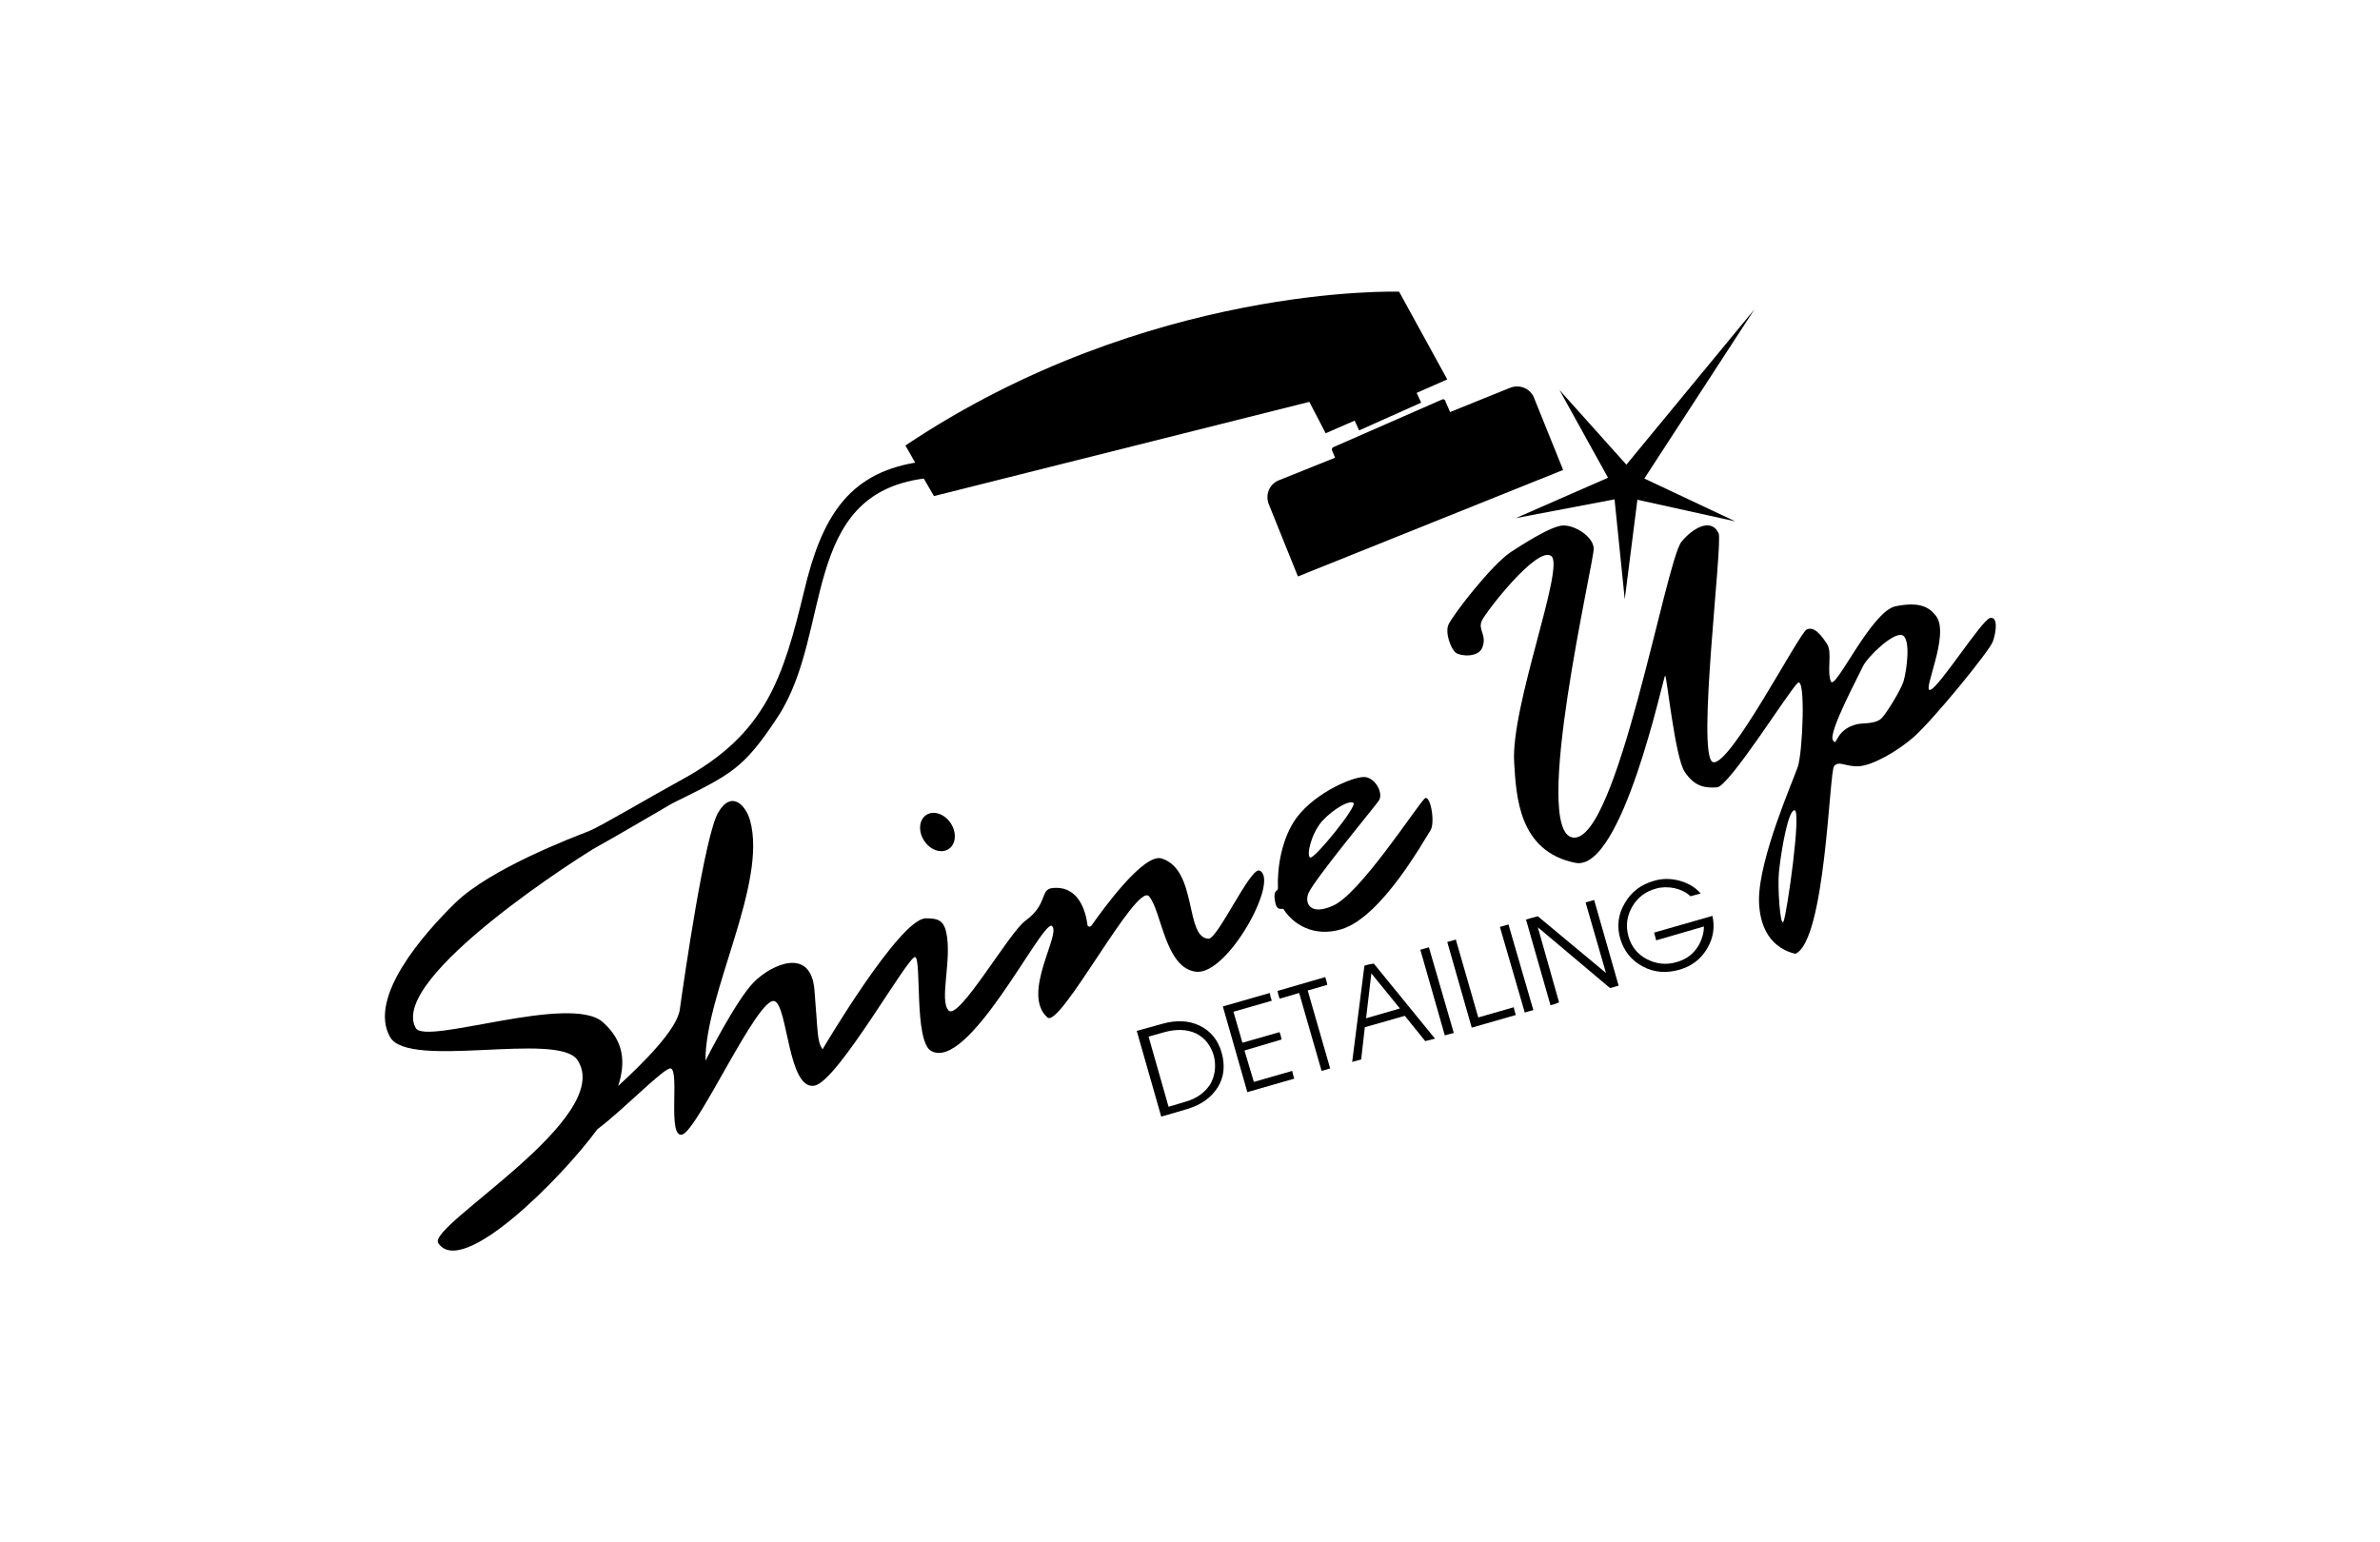 <?xml version="1.0" encoding="utf-8"?>
<!-- Generator: Adobe Illustrator 21.0.2, SVG Export Plug-In . SVG Version: 6.00 Build 0)  -->
<!DOCTYPE svg PUBLIC "-//W3C//DTD SVG 1.1//EN" "http://www.w3.org/Graphics/SVG/1.1/DTD/svg11.dtd">
<svg version="1.1" id="Layer_4" xmlns="http://www.w3.org/2000/svg" xmlns:xlink="http://www.w3.org/1999/xlink" x="0px" y="0px"
	 viewBox="0 0 583.3 378" style="enable-background:new 0 0 583.3 378;" xml:space="preserve">
<g>
	<path d="M353.5,97.9l-26.7,11.7c-0.3,0.1-0.5,0.5-0.3,0.9l0.7,1.7l-13.7,5.5c-2.4,0.9-3.5,3.6-2.5,6l7.1,17.6l65-26.1l-7.1-17.6
		c-0.9-2.4-3.6-3.5-6-2.5l-14.6,5.9l-1.1-2.5C354.2,97.9,353.8,97.8,353.5,97.9z"/>
	<polygon points="371.5,127 395.7,122.4 398.2,146.9 401.3,122.5 425.3,127.8 403,117.3 430,75.8 398.6,113.9 382.2,95.6 
		394.1,117.1 	"/>
	<path d="M281.6,219.7c3.1,3.5,3.9,17.7,11.6,18.5c7.7,0.8,20.5-22.5,15.5-24.8c-2.2-1-10.2,16.7-12.5,16.7
		c-5.9-0.2-2.6-17-11.6-19.7c-4.4-1.1-14.1,12.2-17.1,16.5c-0.3,0.4-1,0.3-1-0.3c-0.4-3.1-2.1-9.7-8.7-8.9c-2.9,0.4-1,4-6.5,8
		c-4,2.9-16.3,24.5-18.8,22c-2.4-2.5,0.9-12.5-0.6-19.2c-0.7-3.1-2.3-3.4-5-3.4c-6.4,0-25.3,32.1-25.3,32.1c-1.4-2-1.1-4-2-14.6
		s-10.5-6.2-14.8-1.9c-4.4,4.4-11.9,19.3-11.9,19.3c-0.1-16.5,15.3-43.5,10.9-59c-1-3.5-4.5-7.5-7.8-1.8s-8.3,40.5-9.4,48.3
		c-0.7,4.9-9.1,13.2-15.1,18.7c1.9-5.9,1.4-11-3.7-15.6c-7.9-7.2-43.5,5.7-45.9,1.4c-7-12.3,42.1-43.2,44.2-44.3
		c3-1.6,18.7-10.8,18.7-10.8c14.3-7.1,17.3-8.2,25.9-21.3c13.4-20.6,5.4-54.3,35.7-58.3l2.5,4.3l92-23.1l4,7.7l7.1-3.1l1.1,2.4
		l15.2-6.8l-1.1-2.4l7.5-3.3l-11.8-21.5c0,0-61.5-2.1-121,37.7l2.4,4.2c-16.6,2.8-23,13.7-27.2,31.4c-5.2,21.5-9.4,35-29.8,46.2
		c-7.7,4.2-19.8,11.4-22.9,12.7c-4.4,1.7-24.3,9.3-32.8,17.6c-7.8,7.6-21.5,23.2-16,32.9c4.5,8,41.1-1.4,45.9,5.6
		c9.5,14.1-36.9,40.7-34.1,44.9c5.8,8.8,30.4-16.1,39-27.9c6.1-4.5,16.6-15.4,18-14.9c2.2,0.7-0.9,17.2,2.8,16.2
		c3.8-1,18.6-34,22.6-32.7c3.3,1,3.3,22.1,9.9,20.7c5.8-1.3,23-32.1,24.6-31.5s-0.3,20.6,3.9,23c9.1,5.1,26.7-31.1,29.5-30.7
		c2.8,1.5-7.6,16.6-1,22.5C259.8,252.2,278.5,216.2,281.6,219.7z"/>
	<ellipse transform="matrix(0.837 -0.547 0.547 0.837 -74.066 159.063)" cx="229.8" cy="203.8" rx="3.9" ry="5"/>
	<path d="M350.5,203.7c1.4-1.9,0-9.4-1.4-7.9c-2.3,2.4-15.9,23.4-22.4,26.2c-5.8,2.6-7-0.8-6-3.1c1.5-3.4,16-20.9,17.2-22.6
		s-0.6-5.3-3.1-5.8s-12.3,3.6-17,9.9c-3.7,5-4.8,12.3-4.6,17.2c0.1,1.1-1.3,0.2-0.7,3.4c0.5,2.7,1.8,1.4,2.1,1.9
		c2.3,3.6,7.3,6.9,14.1,4.9C338.7,224.8,349.1,205.7,350.5,203.7z M324.1,201.2c2.7-2.9,6.5-5.1,7.6-4.4s-9.6,13.9-10.6,13.4
		S321.4,204.2,324.1,201.2z"/>
	<path d="M487.7,151.5c-2,0.5-12.4,16.9-14.6,17.6s4.9-13.5,1.4-18.1c-1.6-2.1-3.9-3.6-9.9-2.4s-14.9,21-15.9,18.4s0.4-7.1-0.9-9.1
		s-3.1-4.5-5-3.6s-18.9,33.9-23,32.5s2.5-53.8,1.4-56.1c-1.9-4-6.6-1-9.1,2.1c-3.9,4.9-15.8,74-26.6,72.5c-10.4-1.4,5.3-68,5.1-70.9
		s-4.5-5.6-7.4-5.6s-10.1,4.7-12.9,6.5c-4.8,3.2-14.2,15.4-15.3,17.8c-0.9,2,0.6,6,1.8,6.9s5.6,1.2,6.5-1.3c1.2-3.1-1.2-4.3-0.1-6.6
		s13.6-18.4,17-15.8s-10,36.9-9.1,50.6c0.5,8.3,1.1,21.8,15,24.6c11.5,2.3,21.6-45.9,22-45.9s2.4,20,4.8,23.6s4.9,4,7.9,3.8
		s17.8-23.9,19.8-25.6s1.2,17.2,0,20.6c-1.2,3.5-9.4,22.1-9.5,32.4c0,5,1.6,11.6,8.9,13.4c7.4-3.1,8.3-44.5,9.5-46s3,0.3,6.3,0
		s9.2-3.6,13.3-7.2c4.9-4.4,18.3-20.8,19.3-23.3C489.3,154.8,489.7,151,487.7,151.5z M437.1,225.9c-0.8,1.6-1.5-8.7-1.1-12.2
		c0.6-5.8,2.3-15.1,3.8-15.1C441.6,198.5,437.9,224.3,437.1,225.9z M466.5,167.1c-0.6,1.9-3.9,7.4-5.3,8.9s-4.5,1.2-6,1.5
		c-5.6,1.3-4.9,5.9-6,3.9s6.4-15.9,7.4-18.1s7.4-8.4,9.6-7.6S467.3,164.5,466.5,167.1z"/>
	<path d="M294,251.4c-2.7-1.3-5.8-1.4-9.3-0.4l-5,1.4l-1.1,0.3l6,21l1.1-0.3l5.1-1.5c3.5-1,6-2.8,7.6-5.3s1.9-5.4,1-8.6
		C298.5,254.9,296.7,252.7,294,251.4z M296.6,265.8c-1.3,2-3.3,3.5-6.2,4.3l-4,1.2l-4.9-17.2l3.9-1.1c2.9-0.8,5.5-0.7,7.7,0.3
		c2.2,1.1,3.6,2.9,4.4,5.5C298.1,261.4,297.8,263.7,296.6,265.8z"/>
	<polygon points="316.7,262.5 307.3,265.2 305,257.5 314.1,254.8 313.9,253.9 313.6,253 304.5,255.6 302.3,248 311.7,245.3 
		311.4,244.4 311.2,243.4 299.7,246.7 305.7,267.7 317.2,264.4 316.9,263.4 	"/>
	<polygon points="325.3,241.4 325.1,240.5 324.8,239.5 313.1,242.9 313.3,243.8 313.6,244.8 318.4,243.4 323.9,262.5 325,262.2 
		326,261.9 320.5,242.8 	"/>
	<path d="M335.5,236.4l-1.1,0.3l-3,23.6l1.1-0.3l1.1-0.3l0.9-7.9l9.8-2.8l5,6.2l1.2-0.3l1.2-0.3l-15-18.4L335.5,236.4z M334.8,249.6
		l1.3-11l7,8.6L334.8,249.6z"/>
	<polygon points="349.2,232.5 348.1,232.8 354.1,253.8 355.2,253.5 356.3,253.2 350.2,232.2 	"/>
	<polygon points="371,246.9 362.3,249.4 356.8,230.3 355.8,230.6 354.7,230.9 360.7,251.9 371.5,248.8 371.2,247.8 	"/>
	<polygon points="368.7,226.9 367.6,227.2 373.7,248.2 374.7,247.9 375.8,247.6 369.7,226.6 	"/>
	<polygon points="389.7,220.9 388.6,221.2 393.6,238.5 376.9,224.6 375.4,225 374,225.4 380,246.4 381.1,246.1 382.1,245.7 
		376.9,227.3 394.6,242.2 395.7,241.9 396.7,241.6 390.7,220.6 	"/>
	<path d="M405.4,228.6l0.5,1.9l11.7-3.4c0,1.5-0.4,2.9-1.1,4.3c-1.2,2.2-3,3.7-5.5,4.4c-2.6,0.8-5.1,0.5-7.4-0.7
		c-2.3-1.2-3.8-3.1-4.5-5.6c-0.7-2.5-0.4-4.9,0.9-7.2c1.3-2.3,3.3-3.8,5.9-4.5c1.4-0.4,2.9-0.4,4.5-0.1c1.6,0.4,2.9,1,3.9,2l2.5-0.7
		c-1.3-1.5-3-2.5-5.1-3.1c-2.2-0.6-4.3-0.6-6.3,0c-3.2,0.9-5.6,2.7-7.2,5.5c-1.6,2.7-2,5.6-1.1,8.7c0.9,3,2.7,5.3,5.5,6.8
		c2.8,1.5,5.8,1.7,9,0.8c3.1-0.9,5.4-2.7,6.9-5.4c1.4-2.4,1.8-5,1.2-7.8L405.4,228.6z"/>
</g>
</svg>
